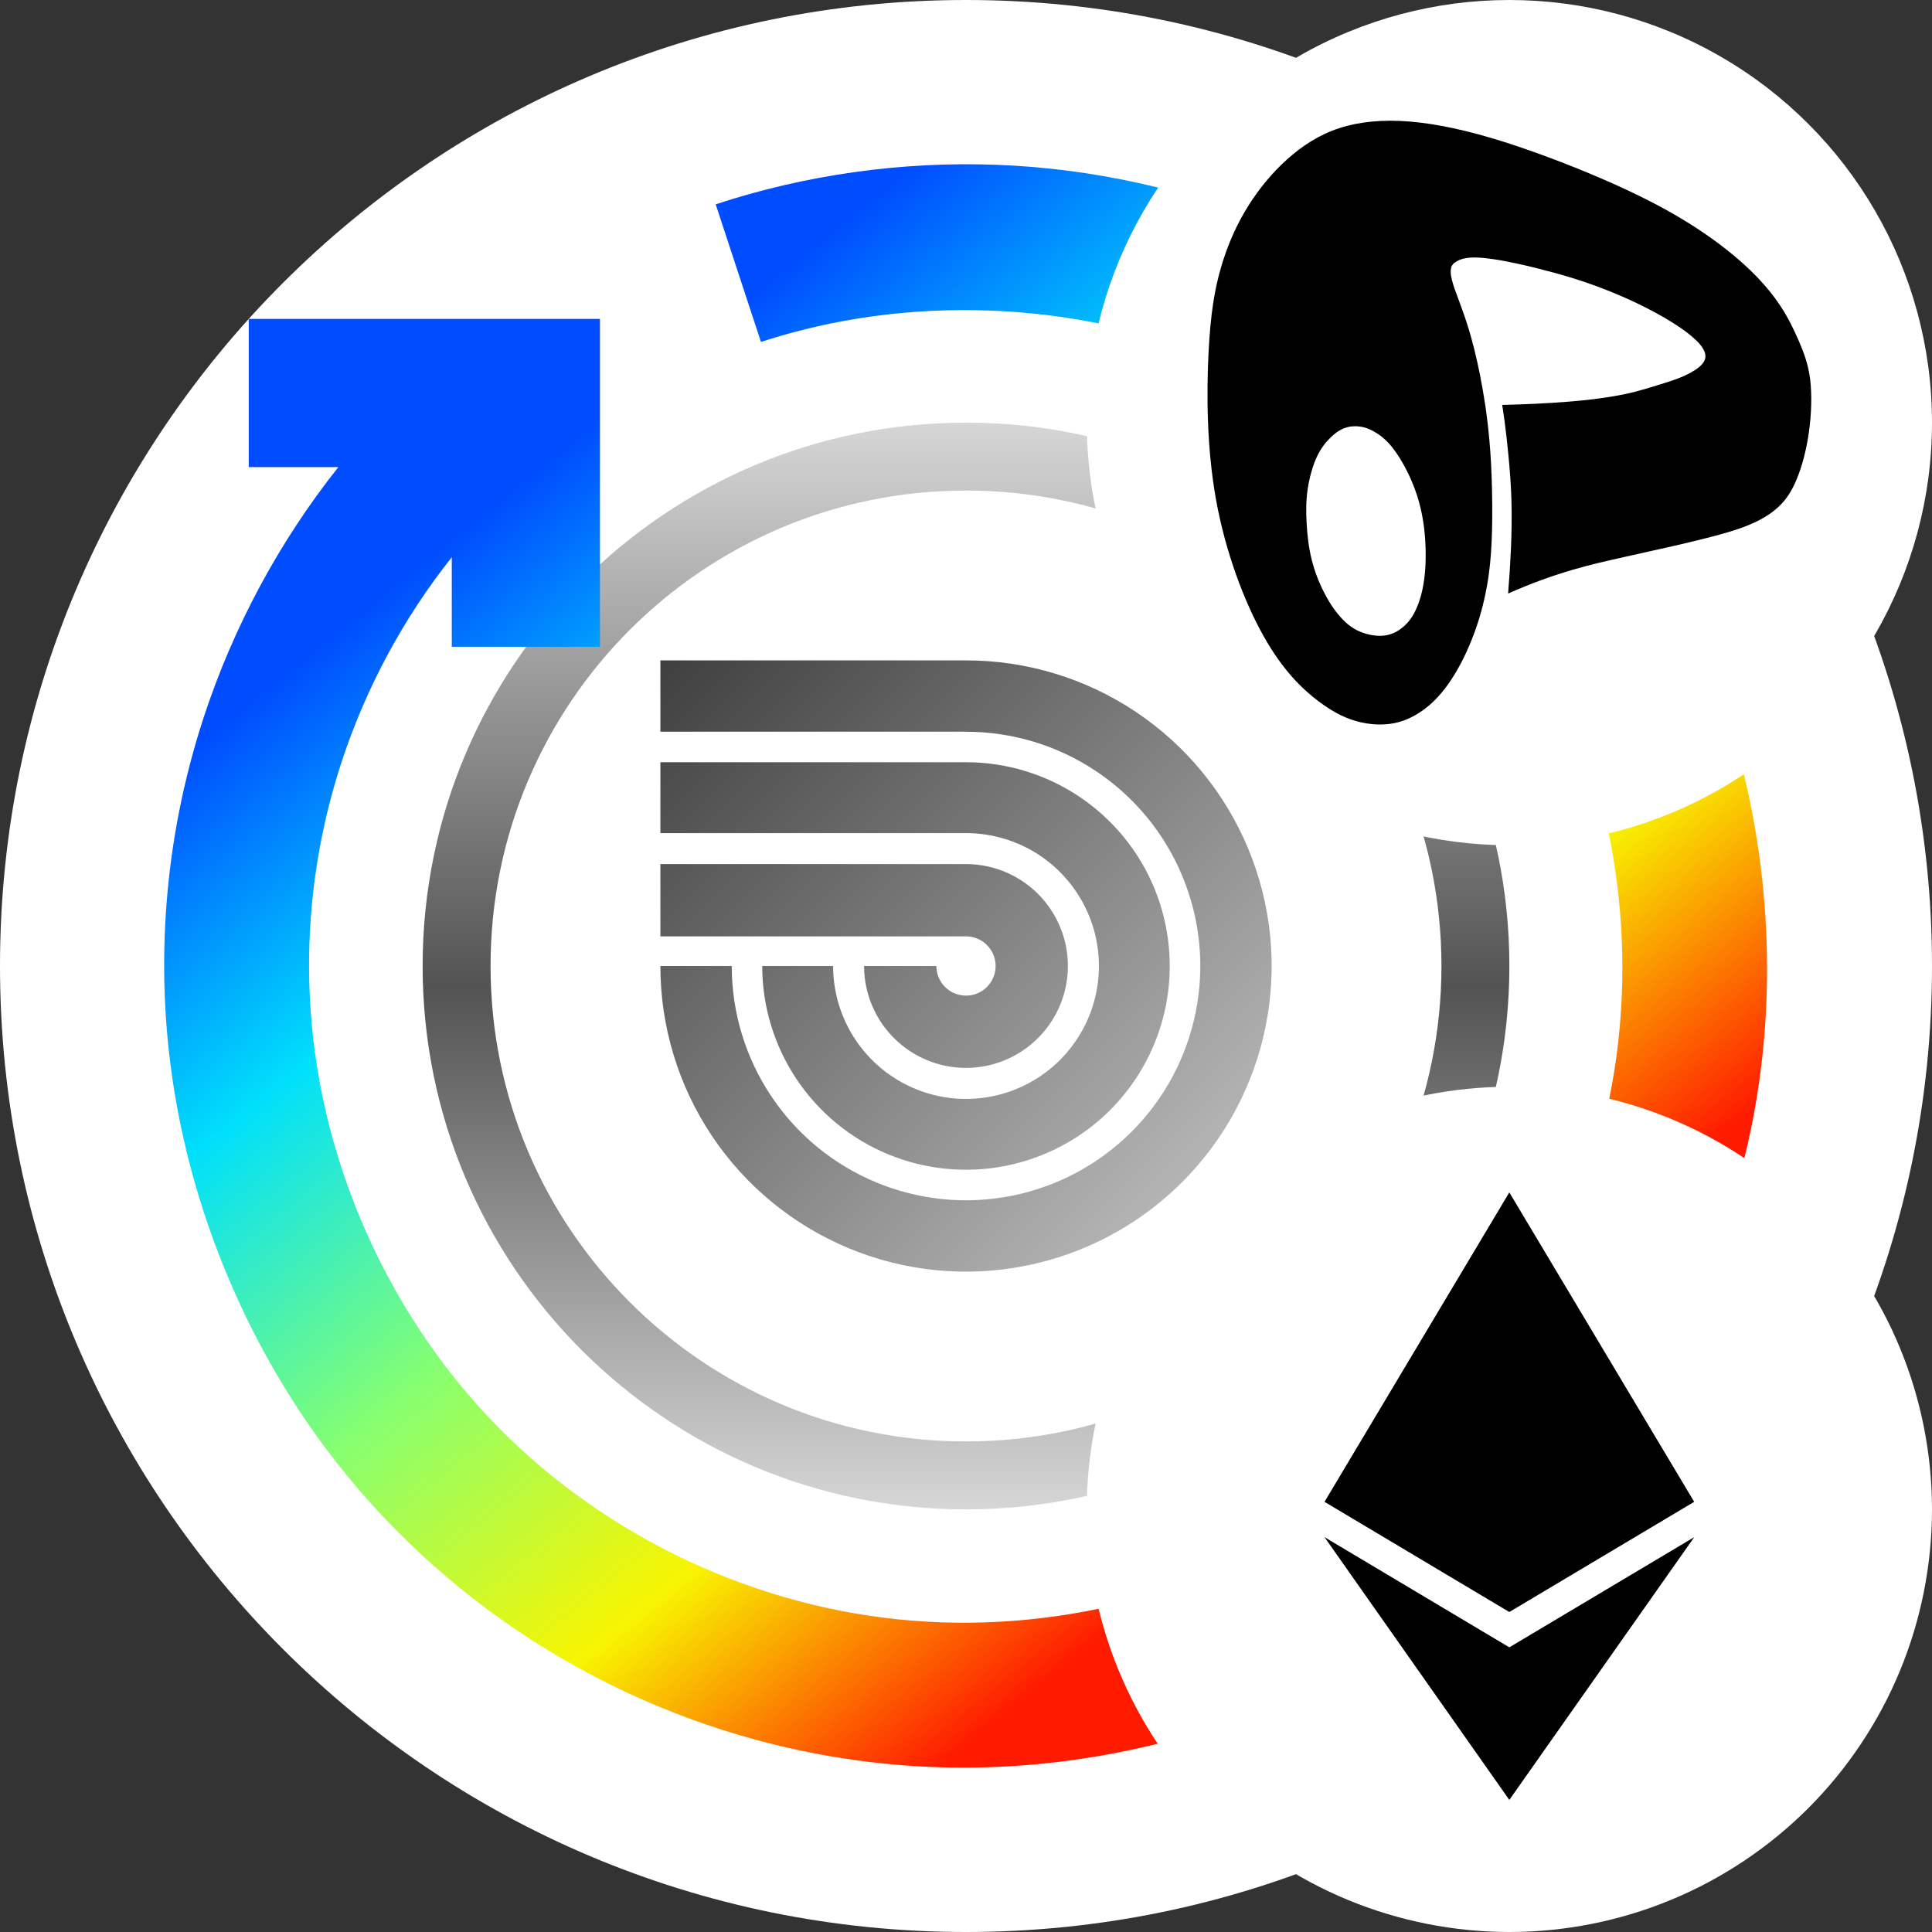<svg width="32" height="32" viewBox="0 0 32 32" fill="none" xmlns="http://www.w3.org/2000/svg">
<rect x="0" y="0" width="32" height="32" fill="#333333" stroke="none"/>
<path d="M0 16C0 7.163 7.163 0 16 0V0C24.837 0 32 7.163 32 16V16C32 24.837 24.837 32 16 32V32C7.163 32 0 24.837 0 16V16Z" fill="white"/>
<g clip-path="url(#clip0_144_585384)">
<g clip-path="url(#clip1_144_585384)">
<path d="M25 16C25 20.971 20.971 25 16 25C11.029 25 7 20.971 7 16C7 11.029 11.029 7 16 7C20.971 7 25 11.029 25 16Z" fill="white"/>
<path fill-rule="evenodd" clip-rule="evenodd" d="M16 23.875C20.349 23.875 23.875 20.349 23.875 16C23.875 11.651 20.349 8.125 16 8.125C11.651 8.125 8.125 11.651 8.125 16C8.125 20.349 11.651 23.875 16 23.875ZM16 25C20.971 25 25 20.971 25 16C25 11.029 20.971 7 16 7C11.029 7 7 11.029 7 16C7 20.971 11.029 25 16 25Z" fill="url(#paint0_linear_144_585384)"/>
<path fill-rule="evenodd" clip-rule="evenodd" d="M16 10.938C17.001 10.938 17.98 11.234 18.813 11.791C19.645 12.347 20.294 13.138 20.677 14.063C21.06 14.988 21.161 16.006 20.965 16.988C20.77 17.97 20.288 18.872 19.58 19.58C18.872 20.288 17.97 20.77 16.988 20.965C16.006 21.161 14.988 21.06 14.063 20.677C13.138 20.294 12.347 19.645 11.791 18.813C11.234 17.98 10.938 17.001 10.938 16H12.12C12.12 16.767 12.347 17.518 12.774 18.156C13.2 18.794 13.806 19.291 14.515 19.585C15.224 19.879 16.004 19.956 16.757 19.806C17.51 19.656 18.201 19.287 18.744 18.744C19.287 18.201 19.656 17.51 19.806 16.757C19.956 16.004 19.879 15.224 19.585 14.515C19.291 13.806 18.794 13.2 18.156 12.774C17.518 12.347 16.767 12.12 16 12.12V12.119H10.938V10.938H16ZM17.875 13.194C17.32 12.823 16.668 12.625 16 12.625H10.938V13.799H16C16.435 13.799 16.861 13.928 17.223 14.169C17.585 14.412 17.867 14.755 18.034 15.158C18.201 15.56 18.244 16.003 18.159 16.43C18.074 16.857 17.864 17.249 17.557 17.557C17.249 17.864 16.857 18.074 16.43 18.159C16.003 18.244 15.56 18.201 15.158 18.034C14.755 17.867 14.412 17.585 14.17 17.223C13.928 16.861 13.799 16.435 13.799 16H12.625C12.625 16.668 12.823 17.32 13.194 17.875C13.565 18.43 14.092 18.863 14.708 19.118C15.325 19.373 16.004 19.44 16.658 19.31C17.313 19.18 17.915 18.858 18.387 18.387C18.858 17.915 19.18 17.313 19.31 16.659C19.44 16.004 19.373 15.325 19.118 14.708C18.863 14.092 18.43 13.565 17.875 13.194ZM16.938 14.597C16.66 14.412 16.334 14.312 16 14.312H10.938V15.509H16C16.097 15.509 16.192 15.538 16.273 15.592C16.353 15.646 16.416 15.723 16.453 15.812C16.49 15.902 16.5 16.001 16.481 16.096C16.462 16.191 16.415 16.278 16.347 16.347C16.278 16.416 16.191 16.462 16.096 16.481C16 16.5 15.902 16.49 15.812 16.453C15.723 16.416 15.646 16.353 15.592 16.273C15.568 16.236 15.549 16.198 15.535 16.157C15.528 16.137 15.523 16.116 15.519 16.095C15.513 16.064 15.509 16.032 15.509 16H14.312C14.312 16.334 14.412 16.66 14.597 16.938C14.782 17.215 15.046 17.431 15.354 17.559C15.663 17.687 16.002 17.72 16.329 17.655C16.657 17.59 16.957 17.429 17.193 17.193C17.429 16.957 17.59 16.657 17.655 16.329C17.72 16.002 17.687 15.663 17.559 15.354C17.431 15.046 17.215 14.782 16.938 14.597Z" fill="url(#paint1_linear_144_585384)"/>
</g>
</g>
<path fill-rule="evenodd" clip-rule="evenodd" d="M11.854 3.384C13.345 2.894 14.938 2.67 16.516 2.73C18.094 2.791 19.658 3.136 21.113 3.744C22.568 4.352 23.915 5.223 25.067 6.298C26.591 7.719 27.775 9.498 28.485 11.487C29.195 13.476 29.431 15.676 29.157 17.771C28.884 19.866 28.1 21.855 26.914 23.566C25.728 25.277 24.14 26.708 22.274 27.7C20.409 28.692 18.266 29.244 16.154 29.276C14.041 29.308 11.959 28.82 10.095 27.895C8.23 26.97 6.583 25.606 5.332 23.904C4.081 22.201 3.227 20.159 2.888 18.075C2.549 15.991 2.725 13.865 3.374 11.881C3.866 10.382 4.628 8.964 5.605 7.736H4.12V5.282H9.937V10.713H7.483V9.229C6.683 10.236 6.058 11.397 5.656 12.626C5.124 14.251 4.981 15.995 5.256 17.697C5.598 19.814 6.589 21.865 8.066 23.446C9.834 25.336 12.299 26.554 14.866 26.821C17.432 27.087 20.099 26.403 22.217 24.929C24.335 23.454 25.905 21.19 26.542 18.69C27.179 16.189 26.884 13.452 25.735 11.142C24.586 8.832 22.583 6.948 20.189 5.959C17.794 4.969 15.007 4.874 12.604 5.664L11.854 3.384Z" fill="url(#paint2_linear_144_585384)"/>
<circle cx="25" cy="7" r="7" fill="white"/>
<path fill-rule="evenodd" clip-rule="evenodd" d="M25.445 6.687C25.257 6.696 25.069 6.702 24.881 6.707C24.895 6.793 24.907 6.879 24.919 6.965C24.944 7.152 24.965 7.34 24.983 7.528C24.995 7.654 25.006 7.78 25.015 7.906C25.024 8.031 25.03 8.156 25.034 8.281C25.042 8.551 25.037 8.821 25.026 9.091C25.015 9.338 24.999 9.585 24.979 9.831C25.782 9.474 26.394 9.339 26.851 9.238L26.857 9.236C27.595 9.073 27.924 8.998 28.214 8.925C28.503 8.853 28.751 8.783 28.957 8.699C29.164 8.615 29.328 8.516 29.457 8.395C29.587 8.274 29.681 8.13 29.764 7.925C29.848 7.719 29.92 7.453 29.961 7.158C30.003 6.864 30.013 6.541 29.982 6.285C29.95 6.029 29.877 5.84 29.795 5.649C29.712 5.459 29.621 5.266 29.485 5.061C29.348 4.855 29.166 4.636 28.908 4.399C28.65 4.162 28.317 3.908 27.924 3.667C27.531 3.425 27.077 3.195 26.515 2.953C25.952 2.711 25.28 2.457 24.698 2.285C24.115 2.113 23.62 2.022 23.187 2.003C22.754 1.985 22.382 2.04 22.06 2.167C21.738 2.294 21.465 2.495 21.227 2.725C20.99 2.955 20.789 3.215 20.62 3.501C20.452 3.787 20.318 4.1 20.217 4.452C20.117 4.804 20.05 5.194 20.017 5.846C19.984 6.499 19.985 7.412 20.142 8.28C20.298 9.147 20.61 9.969 20.929 10.536C21.247 11.103 21.571 11.414 21.841 11.617C22.111 11.82 22.326 11.915 22.542 11.964C22.757 12.012 22.973 12.014 23.173 11.959C23.372 11.903 23.555 11.79 23.714 11.645C23.873 11.499 24.007 11.32 24.127 11.112C24.248 10.905 24.355 10.667 24.44 10.425C24.486 10.296 24.525 10.164 24.559 10.031C24.586 9.924 24.609 9.817 24.628 9.709C24.651 9.583 24.668 9.457 24.681 9.33C24.693 9.205 24.702 9.08 24.707 8.954C24.712 8.828 24.715 8.702 24.716 8.576C24.718 8.28 24.712 7.984 24.697 7.688C24.69 7.556 24.681 7.423 24.669 7.291C24.652 7.098 24.629 6.905 24.601 6.713C24.576 6.548 24.547 6.383 24.515 6.219C24.457 5.928 24.388 5.638 24.297 5.356C24.271 5.275 24.243 5.195 24.214 5.115C24.19 5.047 24.165 4.98 24.14 4.912C24.123 4.865 24.106 4.819 24.089 4.772C24.074 4.728 24.06 4.684 24.049 4.638C24.038 4.596 24.03 4.552 24.028 4.507C24.028 4.496 24.028 4.484 24.029 4.472C24.03 4.46 24.032 4.448 24.035 4.436C24.038 4.425 24.042 4.413 24.047 4.403C24.053 4.393 24.06 4.383 24.068 4.374C24.084 4.355 24.106 4.341 24.128 4.328C24.16 4.309 24.195 4.296 24.231 4.286C24.308 4.266 24.39 4.263 24.47 4.266C24.552 4.269 24.634 4.278 24.716 4.29C24.84 4.307 24.962 4.331 25.085 4.357C25.209 4.383 25.334 4.412 25.457 4.443C25.645 4.49 25.833 4.541 26.018 4.597C26.309 4.686 26.595 4.791 26.873 4.913C27.064 4.996 27.251 5.087 27.434 5.187C27.557 5.254 27.677 5.325 27.794 5.403C27.873 5.455 27.95 5.511 28.022 5.572C28.07 5.613 28.117 5.656 28.158 5.705C28.169 5.718 28.18 5.732 28.19 5.747C28.2 5.762 28.209 5.777 28.218 5.792C28.226 5.808 28.233 5.825 28.238 5.842C28.243 5.859 28.247 5.876 28.247 5.894C28.248 5.911 28.245 5.929 28.241 5.945C28.236 5.962 28.23 5.977 28.221 5.992C28.202 6.024 28.176 6.051 28.148 6.075C28.105 6.112 28.057 6.142 28.008 6.169C27.961 6.196 27.913 6.219 27.864 6.24C27.816 6.261 27.766 6.279 27.716 6.296C27.664 6.314 27.613 6.331 27.561 6.347C27.484 6.372 27.406 6.396 27.328 6.419C27.25 6.442 27.171 6.465 27.092 6.486C26.976 6.516 26.857 6.541 26.739 6.561C26.617 6.582 26.496 6.599 26.374 6.614C26.25 6.629 26.126 6.641 26.002 6.651C25.817 6.666 25.631 6.678 25.445 6.687ZM22.279 7.087C22.365 7.057 22.46 7.054 22.546 7.068C22.631 7.083 22.707 7.115 22.794 7.169C22.882 7.224 22.98 7.301 23.09 7.449C23.201 7.597 23.323 7.817 23.412 8.043C23.502 8.27 23.559 8.504 23.589 8.759C23.619 9.014 23.622 9.29 23.598 9.518C23.575 9.746 23.526 9.927 23.466 10.065C23.407 10.204 23.337 10.3 23.25 10.376C23.163 10.453 23.058 10.51 22.936 10.526C22.813 10.543 22.673 10.518 22.553 10.473C22.433 10.427 22.334 10.359 22.235 10.255C22.135 10.152 22.035 10.012 21.946 9.842C21.856 9.672 21.776 9.473 21.726 9.271C21.675 9.068 21.653 8.862 21.642 8.669C21.631 8.477 21.631 8.298 21.658 8.11C21.685 7.922 21.739 7.724 21.807 7.576C21.875 7.427 21.956 7.328 22.035 7.25C22.115 7.172 22.193 7.117 22.279 7.087Z" fill="black"/>
<path fill-rule="evenodd" clip-rule="evenodd" d="M32 25C32 24.084 31.818 23.168 31.467 22.321C31.117 21.475 30.598 20.698 29.95 20.05C29.302 19.402 28.525 18.883 27.679 18.533C26.832 18.182 25.916 18 25 18C24.084 18 23.168 18.182 22.321 18.533C21.475 18.883 20.698 19.402 20.05 20.05C19.402 20.698 18.883 21.475 18.533 22.321C18.182 23.168 18 24.084 18 25C18 25.916 18.182 26.832 18.533 27.679C18.883 28.525 19.402 29.302 20.05 29.95C20.698 30.598 21.475 31.117 22.321 31.467C23.168 31.818 24.084 32 25 32C25.916 32 26.832 31.818 27.679 31.467C28.525 31.117 29.302 30.598 29.95 29.95C30.598 29.302 31.117 28.525 31.467 27.679C31.818 26.832 32 25.916 32 25Z" fill="white"/>
<path fill-rule="evenodd" clip-rule="evenodd" d="M21.938 24.875L24.999 19.75L28.061 24.875L24.999 26.7L21.938 24.875ZM24.999 29.812L21.938 25.46L24.999 27.285L28.062 25.46L24.999 29.812Z" fill="black"/>
<defs>
<linearGradient id="paint0_linear_144_585384" x1="16" y1="7" x2="16" y2="25" gradientUnits="userSpaceOnUse">
<stop stop-color="#D6D6D6"/>
<stop offset="0.52" stop-color="#535353"/>
<stop offset="1" stop-color="#D6D6D6"/>
</linearGradient>
<linearGradient id="paint1_linear_144_585384" x1="10.938" y1="10.938" x2="21.062" y2="21.062" gradientUnits="userSpaceOnUse">
<stop stop-color="#3F3F3F"/>
<stop offset="1" stop-color="#C8C8C8"/>
</linearGradient>
<linearGradient id="paint2_linear_144_585384" x1="2.043" y1="13.297" x2="15.222" y2="29.576" gradientUnits="userSpaceOnUse">
<stop stop-color="#004CFF"/>
<stop offset="0.252" stop-color="#00E0FB"/>
<stop offset="0.506" stop-color="#87FF70"/>
<stop offset="0.755" stop-color="#F8F500"/>
<stop offset="1" stop-color="#FF1A00"/>
</linearGradient>
<clipPath id="clip0_144_585384">
<rect width="18" height="18" fill="white" transform="translate(7 7)"/>
</clipPath>
<clipPath id="clip1_144_585384">
<rect width="18" height="18" fill="white" transform="translate(7 7)"/>
</clipPath>
</defs>
</svg>
